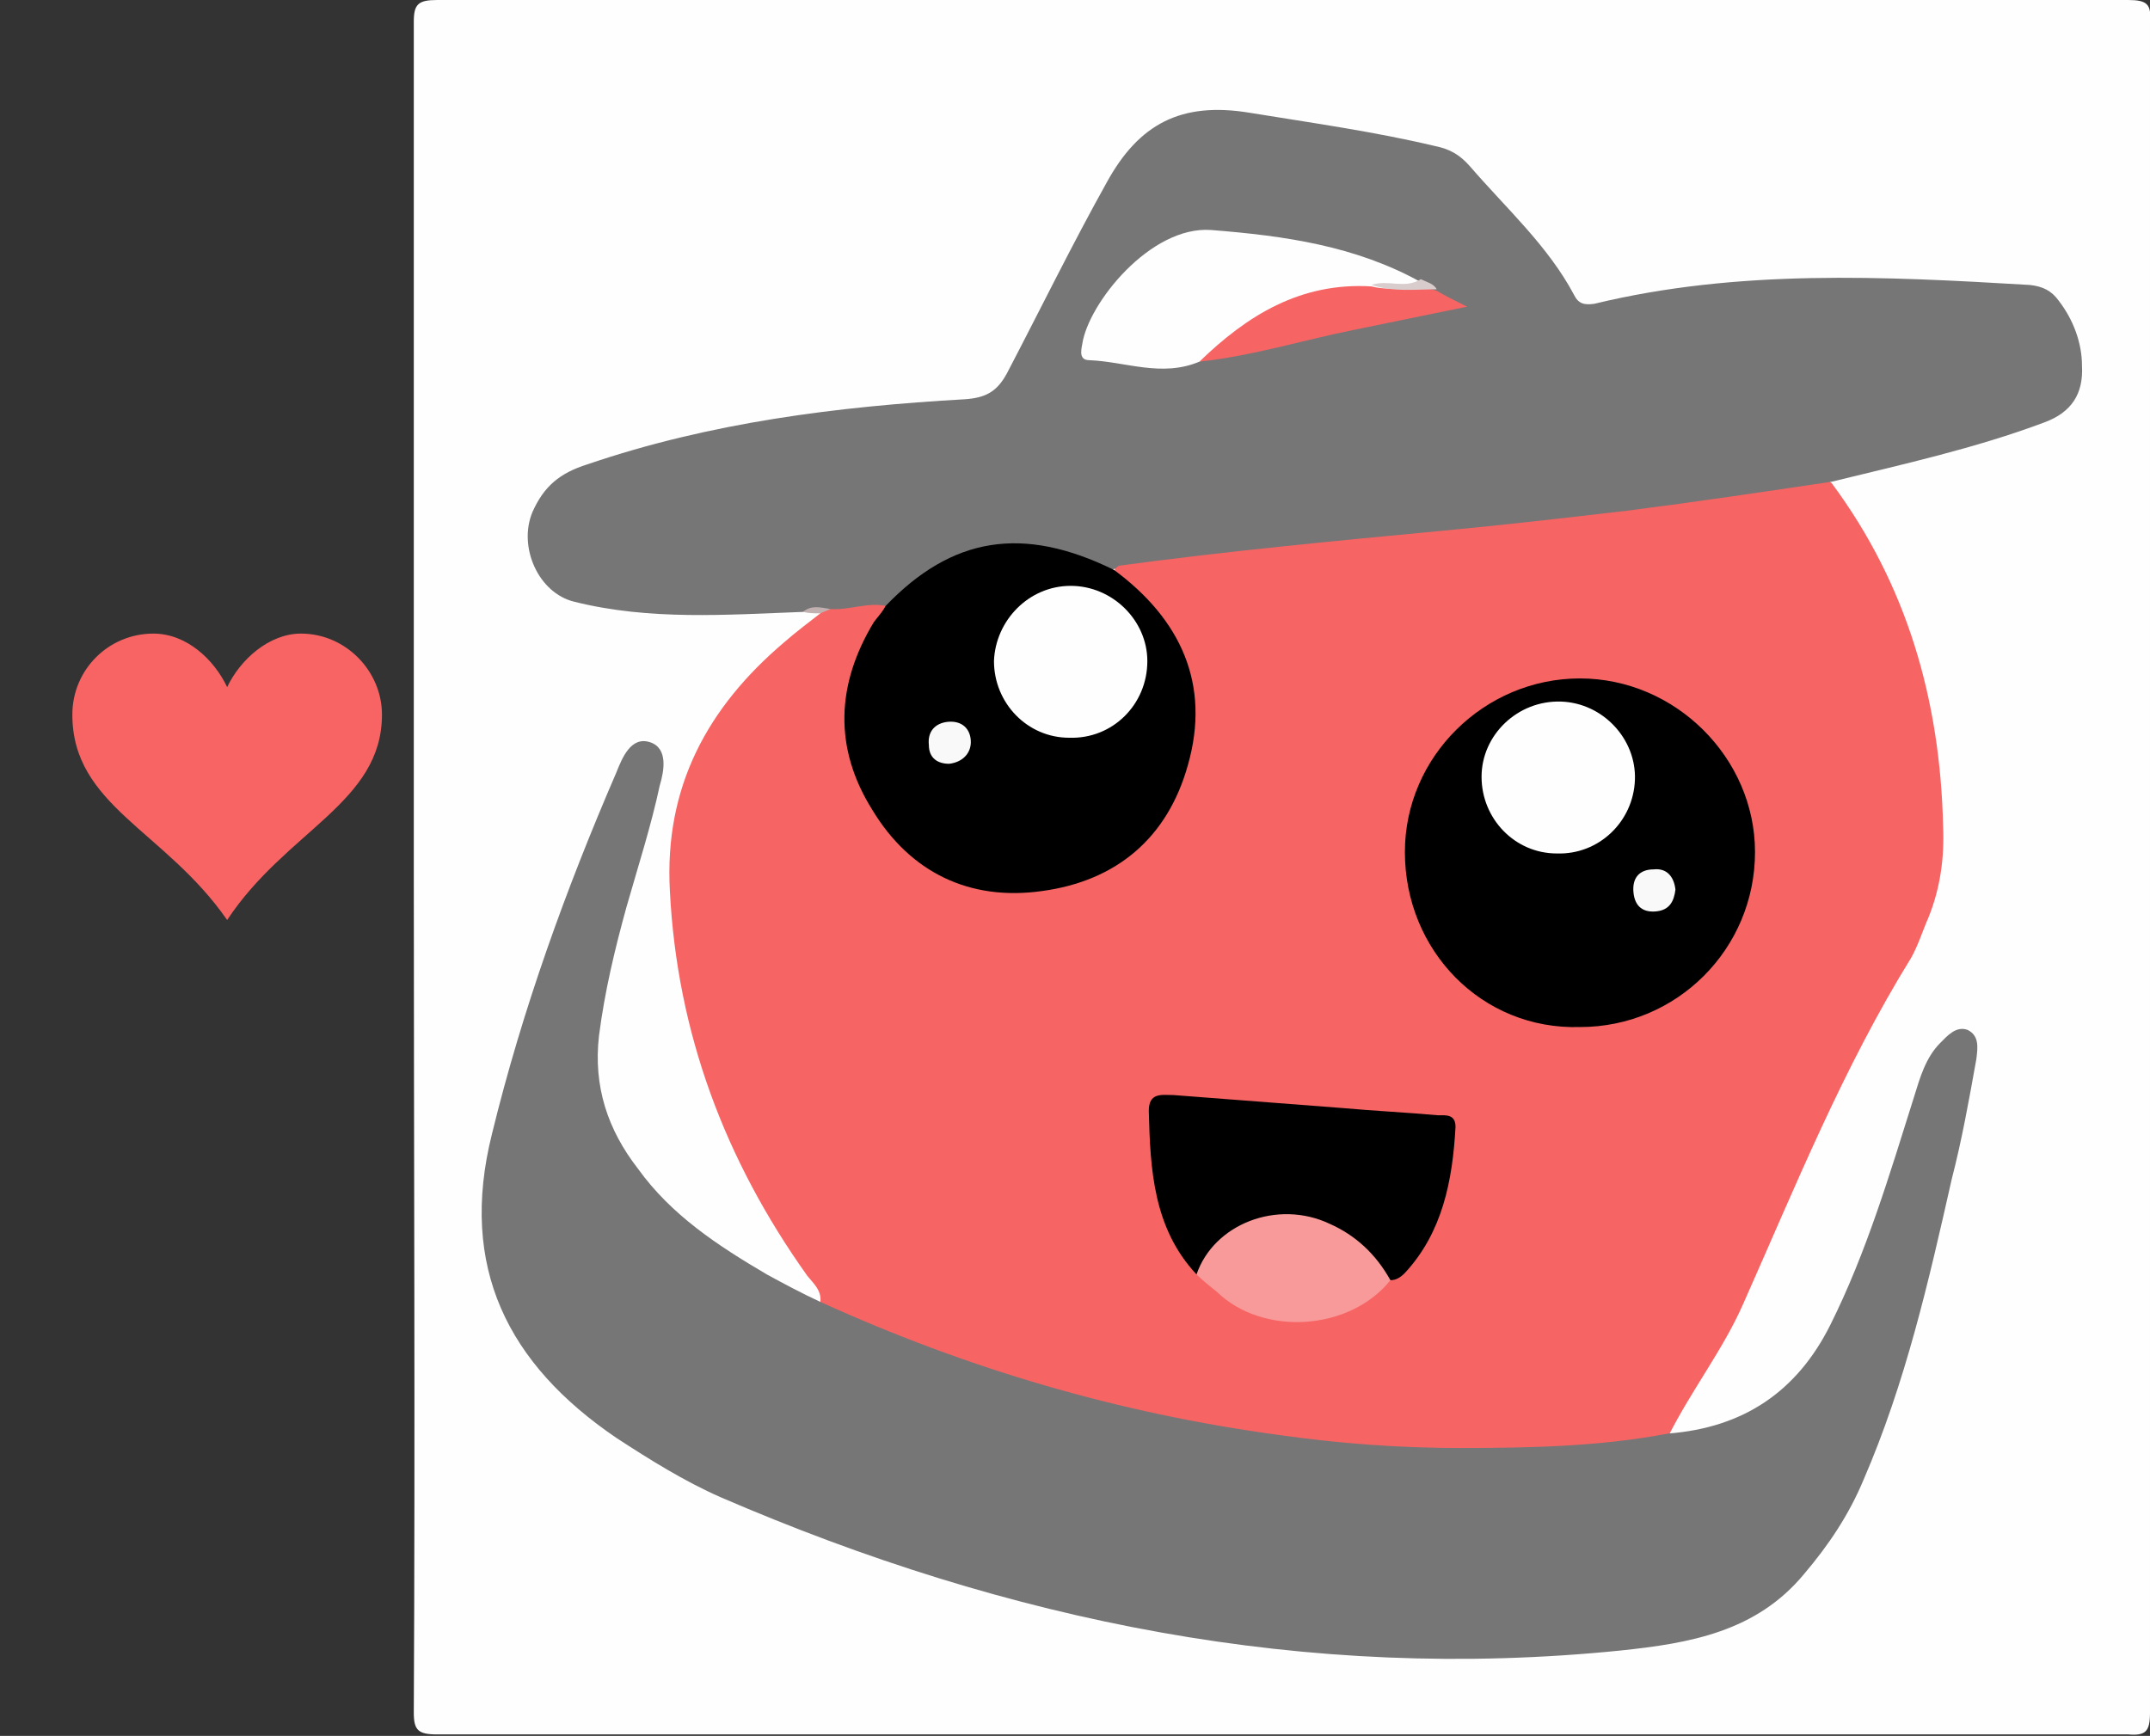 <?xml version="1.0" encoding="utf-8"?>
<!-- Generator: Adobe Illustrator 25.0.1, SVG Export Plug-In . SVG Version: 6.00 Build 0)  -->
<svg version="1.1" id="Camada_1" xmlns="http://www.w3.org/2000/svg" xmlns:xlink="http://www.w3.org/1999/xlink" x="0px" y="0px"
	 viewBox="0 0 148.6 120" style="enable-background:new 0 0 148.6 120;" xml:space="preserve">
<rect x="0" y="0" width="148.6" height="120" fill="#333333" stroke="none"/>
<style type="text/css">
	.st0{fill:#FEFEFE;}
	.st1{fill:#F76464;}
	.st2{fill:#767676;}
	.st3{fill:#C2B0B0;}
	.st4{fill:#F99A9A;}
	.st5{fill:#F66464;}
	.st6{fill:#D9CCCC;}
	.st7{fill:#F9F9F9;}
	.st8{fill:#F86464;}
</style>
<g>
	<path class="st0" d="M28.6,60c0-19.5,0-39,0-58.5c0-1.2,0.3-1.5,1.6-1.5c39,0,77.9,0,116.9,0c1.3,0,1.6,0.3,1.5,1.5
		c0,39,0,77.9,0,116.9c0,1.3-0.3,1.6-1.5,1.5c-39,0-77.9,0-116.9,0c-1.3,0-1.6-0.3-1.6-1.5C28.7,99,28.6,79.5,28.6,60z"/>
	<path class="st1" d="M56.7,90c0.1-0.8-0.5-1.3-0.9-1.8c-5.7-8-9-16.8-9.5-26.6c-0.4-7.2,2.6-12.7,7.9-17.2c0.8-0.7,1.6-1.3,2.5-2
		c0.2-0.4,0.5-0.6,0.9-0.7c1.2,0,2.5-0.9,3.7,0.2c0.1,0.7-0.3,1.2-0.6,1.7c-2.6,4.4-2.2,9.5,1.1,13.5c2.9,3.6,7.9,4.9,12.5,3.4
		s7.9-5.9,7.9-10.7c0-3.2-1.2-6-3.5-8.3c-0.7-0.7-1.9-1.2-1.6-2.5c1.9-1,4-0.9,6.1-1.1c9.1-1.1,18.2-1.7,27.2-2.8
		c4.6-0.5,9.1-1.2,13.7-1.9c0.8-0.1,1.7-0.5,2.5,0.2c5.2,7,7.5,15,7.7,23.7c0.1,2.2-0.2,4.3-1,6.3c-0.4,0.9-0.7,1.9-1.2,2.8
		c-4.7,7.6-8,15.8-11.6,23.9c-1.4,3.2-3.6,6-5.2,9.2c-1.7,1.5-3.8,1.1-5.8,1.3C92,101.8,75.3,98.9,59.2,92
		C58.3,91.4,57.2,91.2,56.7,90z"/>
	<path class="st2" d="M56.7,90c10.1,4.6,20.6,7.7,31.7,9.2c4.2,0.6,8.4,0.9,12.5,0.9c4.8,0,9.7-0.1,14.4-1c5.2-0.4,8.9-2.9,11.2-7.5
		c2.5-5,4.1-10.4,5.8-15.8c0.4-1.3,0.8-2.7,1.8-3.7c0.5-0.5,1.1-1.2,1.9-0.9c0.8,0.4,0.7,1.2,0.6,2c-0.5,2.8-1,5.6-1.7,8.3
		c-1.6,7.1-3.2,14.1-6.1,20.8c-1,2.4-2.4,4.5-4.1,6.5c-3.3,4-7.9,4.8-12.7,5.3c-21.7,2.2-42.3-2-62.2-10.6c-2.5-1.1-4.9-2.6-7.2-4.1
		c-7.5-5.1-10.9-11.8-8.6-21c2.1-8.6,5.1-16.9,8.6-25c0.4-1,1-2.5,2.3-2.1s1,2,0.7,3c-0.6,2.8-1.5,5.6-2.3,8.4
		c-0.8,2.9-1.5,5.8-1.9,8.9c-0.4,3.5,0.6,6.5,2.7,9.2c2.3,3.2,5.5,5.3,8.9,7.3C54.1,88.7,55.4,89.4,56.7,90z"/>
	<path class="st2" d="M126.6,33.3c-4.7,0.7-9.4,1.4-14.1,2c-4.3,0.5-8.6,1-12.9,1.4c-7.4,0.7-14.8,1.4-22.2,2.4
		c-0.1,0-0.2,0.1-0.3,0.2c-0.7,0.3-1.2-0.1-1.8-0.3c-4.8-2-9-0.9-12.8,2.3c-0.3,0.3-0.6,0.9-1.2,0.6c-1.3-0.3-2.6,0.3-3.9,0.2
		c-0.6,0.3-1.3-0.1-1.9,0.2c-5.3,0.2-10.6,0.6-15.8-0.7c-2.5-0.6-3.9-3.8-2.9-6.2c0.8-1.8,1.9-2.7,3.8-3.3c8.5-2.9,17.3-4,26.1-4.5
		c1.4-0.1,2.2-0.5,2.9-1.8c2.3-4.4,4.5-8.9,6.9-13.2c2.2-4,5.1-5.6,9.9-4.8c4.3,0.7,8.6,1.3,12.8,2.3c1,0.2,1.7,0.6,2.4,1.4
		c2.5,2.9,5.4,5.5,7.2,8.9c0.3,0.6,0.7,0.7,1.4,0.6c9.9-2.4,20-1.9,30.1-1.3c0.9,0.1,1.5,0.4,2,1.1c1,1.3,1.6,2.9,1.6,4.5
		c0.1,1.9-0.7,3.2-2.6,3.9C136.5,31,131.5,32.1,126.6,33.3z"/>
	<path class="st3" d="M55.5,42.3c0.6-0.5,1.2-0.3,1.9-0.2c-0.2,0.1-0.5,0.2-0.7,0.3C56.3,42.4,55.9,42.4,55.5,42.3z"/>
	<path d="M97.1,58.9c0-6.6,5.5-12,12.1-12s12.1,5.5,12.1,12c0,6.7-5.4,12.1-12.1,12.1C102.4,71.2,97.1,65.7,97.1,58.9z"/>
	<path d="M61.2,41.9c4.6-4.8,9.5-5.6,15.8-2.5c4.6,3.4,6.7,7.9,5.1,13.5c-1.4,5-4.9,8-10.1,8.7c-5,0.7-9.1-1.3-11.7-5.6
		c-2.7-4.3-2.5-8.7,0.1-13C60.7,42.6,61,42.3,61.2,41.9z"/>
	<path d="M82.7,88.1c-3-3.2-3.2-7.3-3.3-11.3c0-1.3,0.9-1.1,1.7-1.1c3.9,0.3,7.8,0.6,11.7,0.9c2.2,0.2,4.4,0.3,6.6,0.5
		c0.5,0,1.2-0.1,1.2,0.8c-0.2,3.7-0.9,7.3-3.5,10.1c-0.3,0.3-0.6,0.5-1,0.5c-0.8-0.2-1.1-0.9-1.6-1.5c-3.5-3.6-7.9-3.5-11,0.4
		C83.1,87.7,82.9,88,82.7,88.1z"/>
	<path class="st4" d="M82.7,88.1c1.2-3.5,5.6-5.2,9.2-3.5c1.8,0.8,3.2,2.1,4.2,3.9c-2.8,3.5-8.8,3.9-12,0.8
		C83.6,88.9,83.1,88.5,82.7,88.1z"/>
	<path class="st0" d="M82.9,25c-2.6,1.1-5.1,0-7.6-0.1c-0.7,0-0.6-0.6-0.5-1.1c0.4-2.8,4.7-8.2,8.9-7.9c5.1,0.4,10,1.1,14.5,3.6
		c-0.7,1.4-2,0.6-3.1,0.8c-3.5-0.1-6.6,0.8-9.3,3C84.9,23.9,84,24.6,82.9,25z"/>
	<path class="st5" d="M82.9,25c3.3-3.2,7-5.5,11.9-5.2c1.5,0.4,3-0.2,4.5,0.3c0.5,0.3,1.1,0.6,2.1,1.1c-2.9,0.6-5.4,1.1-7.8,1.6
		C90.1,23.5,86.6,24.6,82.9,25z"/>
	<path class="st6" d="M99.3,20c-1.5,0-3,0.2-4.5-0.3c1.1-0.4,2.3,0.3,3.4-0.4C98.6,19.5,99.1,19.6,99.3,20z"/>
	<path class="st0" d="M107.6,59c-2.9,0-5.2-2.4-5.2-5.3c0-2.9,2.5-5.3,5.5-5.2c2.9,0.1,5.2,2.6,5.1,5.4
		C112.9,56.8,110.5,59.1,107.6,59z"/>
	<path class="st7" d="M115.8,61.5c-0.1,0.8-0.4,1.4-1.3,1.5s-1.5-0.3-1.6-1.3s0.4-1.6,1.4-1.6C115.2,60,115.7,60.6,115.8,61.5z"/>
	<path class="st0" d="M74,40.5c2.9,0,5.3,2.4,5.3,5.2c0,3-2.4,5.4-5.4,5.3c-2.9,0-5.2-2.4-5.2-5.3C68.8,42.9,71.1,40.5,74,40.5z"/>
	<path class="st7" d="M65.6,52.8c-0.8,0-1.4-0.4-1.4-1.3c-0.1-0.9,0.4-1.5,1.3-1.6c1-0.1,1.6,0.5,1.6,1.4
		C67.1,52.1,66.5,52.7,65.6,52.8z"/>
</g>
<path id="Icon_metro-heart" class="st8" d="M20.8,43.8c-2.2,0-4.2,1.8-5.1,3.7c-0.9-1.9-2.8-3.7-5.1-3.7c-3.1,0-5.6,2.5-5.6,5.6
	c0,6.3,6.4,8,10.7,14.2c4.1-6.2,10.7-8.1,10.7-14.2C26.4,46.4,23.9,43.8,20.8,43.8z"/>
</svg>
